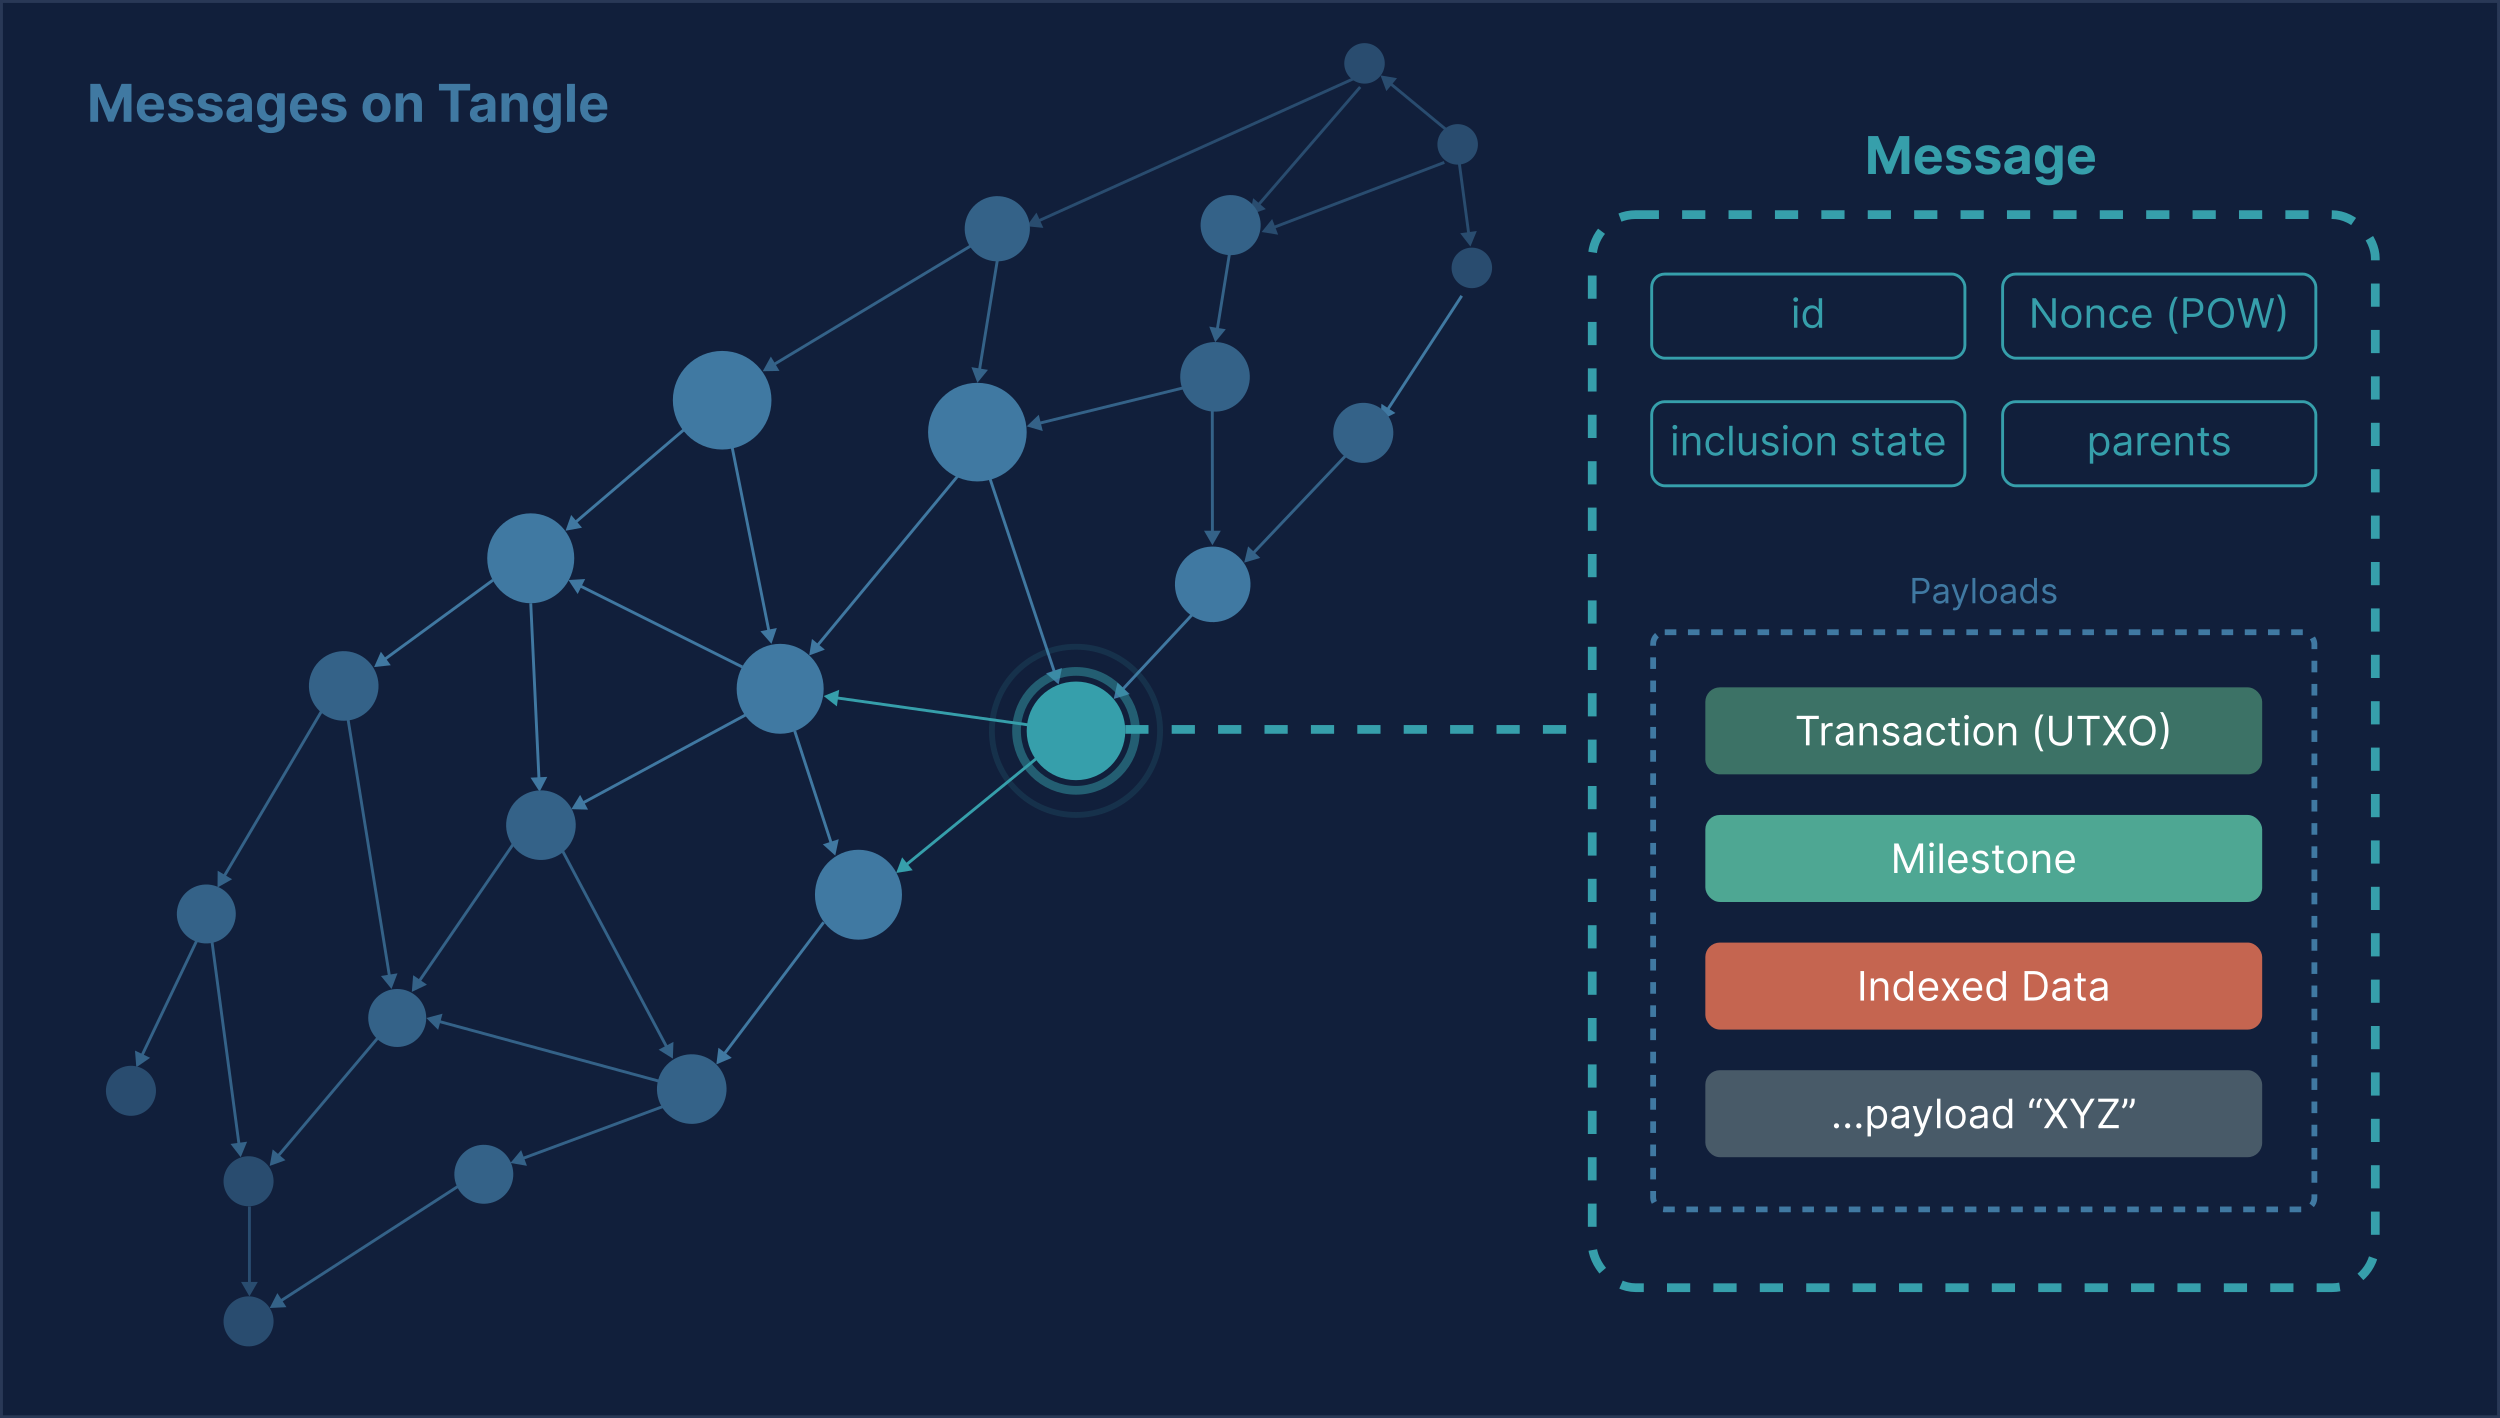 <svg width="862" height="489" viewBox="0 0 862 489" fill="none" xmlns="http://www.w3.org/2000/svg">
<rect x="0.5" y="0.5" width="861" height="488" fill="#111F3B" stroke="#293856"/>
<path d="M31.138 28.909V42H33.822V33.447H33.931L37.319 41.936H39.147L42.535 33.479H42.644V42H45.328V28.909H41.915L38.31 37.705H38.156L34.551 28.909H31.138ZM52.032 42.192C54.461 42.192 56.097 41.009 56.481 39.188L53.962 39.021C53.687 39.769 52.984 40.159 52.077 40.159C50.715 40.159 49.852 39.258 49.852 37.794V37.788H56.538V37.04C56.538 33.703 54.518 32.054 51.923 32.054C49.034 32.054 47.161 34.106 47.161 37.136C47.161 40.249 49.008 42.192 52.032 42.192ZM49.852 36.1C49.91 34.981 50.76 34.087 51.968 34.087C53.15 34.087 53.969 34.93 53.975 36.1H49.852ZM66.484 34.981C66.241 33.173 64.784 32.054 62.304 32.054C59.792 32.054 58.136 33.217 58.143 35.109C58.136 36.58 59.063 37.532 60.981 37.916L62.681 38.254C63.538 38.427 63.927 38.74 63.94 39.232C63.927 39.814 63.295 40.229 62.342 40.229C61.371 40.229 60.725 39.814 60.559 39.015L57.88 39.156C58.136 41.035 59.734 42.192 62.336 42.192C64.88 42.192 66.701 40.894 66.708 38.957C66.701 37.538 65.775 36.688 63.87 36.298L62.093 35.94C61.179 35.742 60.84 35.429 60.846 34.956C60.84 34.368 61.505 33.984 62.349 33.984C63.295 33.984 63.857 34.502 63.991 35.135L66.484 34.981ZM76.592 34.981C76.349 33.173 74.891 32.054 72.411 32.054C69.899 32.054 68.244 33.217 68.25 35.109C68.244 36.58 69.171 37.532 71.088 37.916L72.788 38.254C73.645 38.427 74.035 38.74 74.048 39.232C74.035 39.814 73.402 40.229 72.45 40.229C71.478 40.229 70.832 39.814 70.666 39.015L67.988 39.156C68.244 41.035 69.842 42.192 72.443 42.192C74.987 42.192 76.809 40.894 76.815 38.957C76.809 37.538 75.882 36.688 73.977 36.298L72.2 35.94C71.286 35.742 70.947 35.429 70.954 34.956C70.947 34.368 71.612 33.984 72.456 33.984C73.402 33.984 73.965 34.502 74.099 35.135L76.592 34.981ZM81.33 42.185C82.781 42.185 83.72 41.553 84.2 40.639H84.276V42H86.859V35.378C86.859 33.038 84.877 32.054 82.691 32.054C80.339 32.054 78.792 33.179 78.415 34.969L80.933 35.173C81.119 34.521 81.701 34.042 82.678 34.042C83.605 34.042 84.136 34.508 84.136 35.314V35.352C84.136 35.985 83.465 36.068 81.758 36.234C79.815 36.413 78.07 37.065 78.07 39.258C78.07 41.201 79.457 42.185 81.33 42.185ZM82.11 40.306C81.272 40.306 80.671 39.916 80.671 39.168C80.671 38.401 81.304 38.024 82.263 37.89C82.857 37.807 83.829 37.666 84.155 37.449V38.491C84.155 39.52 83.305 40.306 82.11 40.306ZM93.395 45.886C96.201 45.886 98.195 44.608 98.195 42.096V32.182H95.491V33.831H95.389C95.025 33.032 94.226 32.054 92.583 32.054C90.429 32.054 88.607 33.729 88.607 37.072C88.607 40.338 90.378 41.859 92.589 41.859C94.155 41.859 95.031 41.073 95.389 40.261H95.504V42.057C95.504 43.406 94.641 43.93 93.459 43.93C92.257 43.93 91.65 43.406 91.426 42.812L88.907 43.151C89.234 44.697 90.748 45.886 93.395 45.886ZM93.452 39.814C92.116 39.814 91.388 38.753 91.388 37.059C91.388 35.391 92.103 34.221 93.452 34.221C94.775 34.221 95.517 35.34 95.517 37.059C95.517 38.791 94.763 39.814 93.452 39.814ZM104.836 42.192C107.265 42.192 108.902 41.009 109.285 39.188L106.767 39.021C106.492 39.769 105.789 40.159 104.881 40.159C103.52 40.159 102.657 39.258 102.657 37.794V37.788H109.343V37.04C109.343 33.703 107.323 32.054 104.728 32.054C101.839 32.054 99.966 34.106 99.966 37.136C99.966 40.249 101.813 42.192 104.836 42.192ZM102.657 36.1C102.714 34.981 103.564 34.087 104.773 34.087C105.955 34.087 106.773 34.93 106.78 36.1H102.657ZM119.289 34.981C119.046 33.173 117.589 32.054 115.108 32.054C112.596 32.054 110.941 33.217 110.947 35.109C110.941 36.58 111.868 37.532 113.785 37.916L115.486 38.254C116.342 38.427 116.732 38.74 116.745 39.232C116.732 39.814 116.099 40.229 115.147 40.229C114.175 40.229 113.53 39.814 113.363 39.015L110.685 39.156C110.941 41.035 112.539 42.192 115.14 42.192C117.684 42.192 119.506 40.894 119.513 38.957C119.506 37.538 118.579 36.688 116.675 36.298L114.898 35.94C113.983 35.742 113.645 35.429 113.651 34.956C113.645 34.368 114.309 33.984 115.153 33.984C116.099 33.984 116.662 34.502 116.796 35.135L119.289 34.981ZM129.829 42.192C132.808 42.192 134.662 40.153 134.662 37.129C134.662 34.087 132.808 32.054 129.829 32.054C126.851 32.054 124.997 34.087 124.997 37.129C124.997 40.153 126.851 42.192 129.829 42.192ZM129.842 40.082C128.468 40.082 127.765 38.823 127.765 37.11C127.765 35.397 128.468 34.131 129.842 34.131C131.191 34.131 131.894 35.397 131.894 37.11C131.894 38.823 131.191 40.082 129.842 40.082ZM139.155 36.324C139.162 35.058 139.916 34.317 141.015 34.317C142.108 34.317 142.767 35.033 142.76 36.234V42H145.483V35.749C145.483 33.46 144.141 32.054 142.096 32.054C140.638 32.054 139.584 32.77 139.143 33.914H139.028V32.182H136.432V42H139.155V36.324ZM151.348 31.191H155.356V42H158.092V31.191H162.1V28.909H151.348V31.191ZM165.283 42.185C166.734 42.185 167.673 41.553 168.153 40.639H168.23V42H170.812V35.378C170.812 33.038 168.83 32.054 166.644 32.054C164.292 32.054 162.745 33.179 162.368 34.969L164.887 35.173C165.072 34.521 165.654 34.042 166.632 34.042C167.558 34.042 168.089 34.508 168.089 35.314V35.352C168.089 35.985 167.418 36.068 165.711 36.234C163.768 36.413 162.023 37.065 162.023 39.258C162.023 41.201 163.41 42.185 165.283 42.185ZM166.063 40.306C165.225 40.306 164.624 39.916 164.624 39.168C164.624 38.401 165.257 38.024 166.216 37.89C166.811 37.807 167.782 37.666 168.108 37.449V38.491C168.108 39.52 167.258 40.306 166.063 40.306ZM175.648 36.324C175.654 35.058 176.408 34.317 177.508 34.317C178.601 34.317 179.259 35.033 179.253 36.234V42H181.976V35.749C181.976 33.46 180.633 32.054 178.588 32.054C177.131 32.054 176.076 32.77 175.635 33.914H175.52V32.182H172.925V42H175.648V36.324ZM188.545 45.886C191.351 45.886 193.346 44.608 193.346 42.096V32.182H190.642V33.831H190.539C190.175 33.032 189.376 32.054 187.733 32.054C185.579 32.054 183.757 33.729 183.757 37.072C183.757 40.338 185.528 41.859 187.74 41.859C189.306 41.859 190.181 41.073 190.539 40.261H190.654V42.057C190.654 43.406 189.792 43.93 188.609 43.93C187.407 43.93 186.8 43.406 186.576 42.812L184.058 43.151C184.384 44.697 185.899 45.886 188.545 45.886ZM188.603 39.814C187.267 39.814 186.538 38.753 186.538 37.059C186.538 35.391 187.254 34.221 188.603 34.221C189.926 34.221 190.667 35.34 190.667 37.059C190.667 38.791 189.913 39.814 188.603 39.814ZM198.235 28.909H195.512V42H198.235V28.909ZM204.891 42.192C207.32 42.192 208.956 41.009 209.34 39.188L206.822 39.021C206.547 39.769 205.844 40.159 204.936 40.159C203.574 40.159 202.711 39.258 202.711 37.794V37.788H209.398V37.04C209.398 33.703 207.378 32.054 204.782 32.054C201.893 32.054 200.02 34.106 200.02 37.136C200.02 40.249 201.868 42.192 204.891 42.192ZM202.711 36.1C202.769 34.981 203.619 34.087 204.827 34.087C206.01 34.087 206.828 34.93 206.834 36.1H202.711Z" fill="#4079A2"/>
<g filter="url(#filter0_d_142:2)">
<path d="M354 74L359.745 74.574L357.37 69.312L354 74ZM466.794 22.544L357.896 71.693L358.307 72.605L467.206 23.456L466.794 22.544Z" fill="#294C6F"/>
</g>
<g filter="url(#filter1_d_142:2)">
<path d="M431 70L436.453 68.103L432.083 64.329L431 70ZM468.622 25.673L433.563 66.267L434.32 66.921L469.378 26.327L468.622 25.673Z" fill="#294C6F"/>
</g>
<g filter="url(#filter2_d_142:2)">
<path d="M435 76L440.7 76.918L438.645 71.522L435 76ZM497.822 51.533L439.027 73.931L439.383 74.865L498.178 52.467L497.822 51.533Z" fill="#294C6F"/>
</g>
<path d="M476 26L478.016 31.41L481.693 26.959L476 26ZM499.318 44.614L479.788 28.48L479.151 29.251L498.682 45.386L499.318 44.614Z" fill="#294C6F"/>
<path d="M507 85L509.201 79.662L503.478 80.425L507 85ZM502.504 55.066L505.91 80.606L506.901 80.473L503.496 54.934L502.504 55.066Z" fill="#294C6F"/>
<g filter="url(#filter3_d_142:2)">
<path d="M476 141L481.147 138.385L476.309 135.235L476 141ZM503.581 97.727L478.037 136.956L478.875 137.502L504.419 98.273L503.581 97.727Z" fill="#4079A2"/>
</g>
<path d="M419 118L422.646 113.523L416.946 112.604L419 118ZM423.506 86.92L419.223 113.478L420.21 113.637L424.494 87.08L423.506 86.92Z" fill="#346288"/>
<path d="M337 132L340.653 127.529L334.954 126.601L337 132ZM343.506 88.92L337.23 127.478L338.217 127.639L344.494 89.08L343.506 88.92Z" fill="#346288"/>
<path d="M263 128L268.772 127.891L265.792 122.947L263 128ZM335.742 83.572L266.596 125.249L267.112 126.105L336.258 84.428L335.742 83.572Z" fill="#346288"/>
<path d="M279 226L284.412 223.99L279.966 220.308L279 226ZM331.615 161.681L281.485 222.215L282.255 222.853L332.385 162.319L331.615 161.681Z" fill="#4078A1"/>
<path d="M195 183L200.677 181.949L196.929 177.558L195 183ZM235.675 147.62L198.098 179.698L198.747 180.459L236.325 148.38L235.675 147.62Z" fill="#4078A1"/>
<path d="M129 230L134.74 229.377L131.33 224.718L129 230ZM169.705 199.596L132.336 226.939L132.927 227.746L170.295 200.404L169.705 199.596Z" fill="#4078A1"/>
<path d="M75 306L80.027 303.161L75.055 300.227L75 306ZM110.569 244.746L76.856 301.87L77.718 302.379L111.431 245.254L110.569 244.746Z" fill="#346288"/>
<path d="M197 279L202.771 279.16L200.024 274.082L197 279ZM257.762 245.56L200.72 276.419L201.196 277.299L258.238 246.44L257.762 245.56Z" fill="#4078A1"/>
<path d="M429 194L434.536 192.36L430.347 188.386L429 194ZM465.637 154.656L431.734 190.391L432.46 191.08L466.363 155.344L465.637 154.656Z" fill="#346288"/>
<path d="M418.044 187.999L420.927 182.996L415.153 183.002L418.044 187.999ZM417.5 140L417.54 183.499L418.54 183.499L418.5 140L417.5 140Z" fill="#346288"/>
<path d="M354 147L359.544 148.611L358.167 143.004L354 147ZM410.881 132.514L358.251 145.441L358.489 146.412L411.119 133.486L410.881 132.514Z" fill="#346288"/>
<path d="M365 236L366.157 230.344L360.68 232.169L365 236ZM340.526 164.158L363.103 231.889L364.051 231.573L341.474 163.842L340.526 164.158Z" fill="#4078A1"/>
<path d="M384 241L389.52 239.308L385.294 235.373L384 241ZM410.634 211.659L386.7 237.366L387.432 238.047L411.366 212.341L410.634 211.659Z" fill="#4078A1"/>
<path d="M284 240L288.549 243.556L289.354 237.839L284 240ZM355.07 249.505L288.526 240.132L288.386 241.123L354.93 250.495L355.07 249.505Z" fill="#369FAB"/>
<path d="M309 301L314.699 300.074L311.048 295.602L309 301ZM357.684 260.613L312.17 297.767L312.802 298.542L358.316 261.387L357.684 260.613Z" fill="#369FAB"/>
<path d="M247 367L252.317 364.749L247.709 361.27L247 367ZM283.601 317.699L249.313 363.108L250.111 363.71L284.399 318.301L283.601 317.699Z" fill="#4078A1"/>
<path d="M147 351L151.069 355.096L152.582 349.525L147 351ZM228.131 372.517L151.474 351.697L151.212 352.662L227.869 373.483L228.131 372.517Z" fill="#346288"/>
<path d="M176 401L181.691 401.97L179.686 396.556L176 401ZM229.826 380.531L180.046 398.968L180.394 399.906L230.174 381.469L229.826 380.531Z" fill="#346288"/>
<path d="M142 342L147.209 339.511L142.449 336.244L142 342ZM176.588 290.717L144.134 338.007L144.959 338.573L177.412 291.283L176.588 290.717Z" fill="#346288"/>
<path d="M135 341L137.054 335.604L131.354 336.523L135 341ZM119.506 248.08L133.79 336.637L134.777 336.478L120.494 247.92L119.506 248.08Z" fill="#346288"/>
<path d="M93 402L98.431 400.042L94.02 396.317L93 402ZM130.618 356.677L95.521 398.239L96.285 398.884L131.382 357.323L130.618 356.677Z" fill="#346288"/>
<path d="M47 368L51.759 364.731L46.548 362.244L47 368ZM67.549 323.785L48.487 363.723L49.389 364.154L68.451 324.215L67.549 323.785Z" fill="#346288"/>
<path d="M83 399L85.201 393.662L79.478 394.425L83 399ZM72.504 324.066L81.91 394.606L82.901 394.473L73.496 323.934L72.504 324.066Z" fill="#346288"/>
<path d="M93 451L98.766 450.711L95.633 445.862L93 451ZM157.729 408.58L96.508 448.138L97.051 448.978L158.271 409.42L157.729 408.58Z" fill="#346288"/>
<path d="M86 447L88.887 442H83.113L86 447ZM85.5 416V442.5H86.5V416H85.5Z" fill="#294C6F"/>
<path d="M196 200L199.181 204.818L201.763 199.654L196 200ZM256.224 229.553L200.249 201.565L199.801 202.46L255.776 230.447L256.224 229.553Z" fill="#4078A1"/>
<path d="M288 295L289.197 289.352L283.707 291.139L288 295ZM273.525 252.155L286.131 290.876L287.082 290.566L274.475 251.845L273.525 252.155Z" fill="#4078A1"/>
<path d="M266 222L267.85 216.531L262.189 217.663L266 222ZM251.51 152.098L264.627 217.685L265.608 217.489L252.49 151.902L251.51 152.098Z" fill="#4078A1"/>
<path d="M186.047 272.998L188.696 267.868L182.929 268.138L186.047 272.998ZM182.501 208.023L185.337 268.526L186.336 268.479L183.499 207.977L182.501 208.023Z" fill="#4078A1"/>
<path d="M232 365L232.205 359.23L227.105 361.938L232 365ZM193.058 292.734L229.448 361.26L230.331 360.791L193.942 292.265L193.058 292.734Z" fill="#346288"/>
<circle cx="71.138" cy="315.138" r="10.161" transform="rotate(21.105 71.138 315.138)" fill="#346288"/>
<circle cx="470.064" cy="149.256" r="10.357" transform="rotate(-131.409 470.064 149.256)" fill="#346288"/>
<circle cx="45.155" cy="376.112" r="8.627" transform="rotate(21.105 45.155 376.112)" fill="#294C6F"/>
<circle cx="507.491" cy="92.374" r="6.982" transform="rotate(-131.409 507.491 92.374)" fill="#294C6F"/>
<circle cx="118.516" cy="236.516" r="12" transform="rotate(21.105 118.516 236.516)" fill="#346288"/>
<circle cx="418.147" cy="201.487" r="13.027" transform="rotate(-131.409 418.147 201.487)" fill="#4079A2"/>
<circle cx="136.964" cy="351" r="10" fill="#346288"/>
<circle cx="424.319" cy="77.618" r="10.357" transform="rotate(-131.409 424.319 77.618)" fill="#346288"/>
<circle cx="85.704" cy="407.293" r="8.627" transform="rotate(21.105 85.704 407.293)" fill="#294C6F"/>
<circle cx="502.604" cy="49.783" r="6.982" transform="rotate(-131.409 502.604 49.783)" fill="#294C6F"/>
<circle cx="186.516" cy="284.516" r="12" transform="rotate(21.105 186.516 284.516)" fill="#346288"/>
<circle cx="418.937" cy="129.937" r="12" transform="rotate(-131.409 418.937 129.937)" fill="#346288"/>
<circle cx="238.516" cy="375.516" r="12" transform="rotate(21.105 238.516 375.516)" fill="#346288"/>
<circle cx="343.87" cy="78.87" r="11.244" transform="rotate(-131.409 343.87 78.87)" fill="#346288"/>
<ellipse cx="296" cy="308.5" rx="15" ry="15.5" fill="#4079A2"/>
<ellipse cx="269" cy="237.5" rx="15" ry="15.5" fill="#4079A2"/>
<ellipse cx="183" cy="192.5" rx="15" ry="15.5" fill="#4079A2"/>
<circle cx="249" cy="138" r="17" fill="#4079A2"/>
<circle cx="337" cy="149" r="17" fill="#4079A2"/>
<circle cx="371" cy="252" r="17" fill="#369FAB"/>
<circle cx="371" cy="252" r="20.5" stroke="#369FAB" stroke-opacity="0.5" stroke-width="3"/>
<circle cx="371" cy="252" r="29" stroke="#369FAB" stroke-opacity="0.15" stroke-width="2"/>
<circle cx="166.821" cy="404.894" r="10.161" transform="rotate(21.105 166.821 404.894)" fill="#346288"/>
<circle cx="85.704" cy="455.607" r="8.627" transform="rotate(21.105 85.704 455.607)" fill="#294C6F"/>
<circle cx="470.486" cy="21.855" r="6.982" transform="rotate(-131.409 470.486 21.855)" fill="#294C6F"/>
<rect x="549" y="74" width="270" height="370" rx="15" stroke="#369FAB" stroke-width="3" stroke-dasharray="8 8"/>
<line x1="388" y1="251.5" x2="543" y2="251.5" stroke="#369FAB" stroke-width="3" stroke-dasharray="8 8"/>
<path d="M644.138 46.909V60H646.822V51.447H646.931L650.319 59.936H652.147L655.535 51.479H655.643V60H658.328V46.909H654.915L651.31 55.705H651.156L647.551 46.909H644.138ZM665.032 60.192C667.461 60.192 669.097 59.009 669.481 57.188L666.962 57.021C666.687 57.769 665.984 58.159 665.077 58.159C663.715 58.159 662.852 57.258 662.852 55.794V55.788H669.538V55.04C669.538 51.703 667.518 50.054 664.923 50.054C662.034 50.054 660.161 52.106 660.161 55.136C660.161 58.249 662.008 60.192 665.032 60.192ZM662.852 54.1C662.91 52.981 663.76 52.087 664.968 52.087C666.15 52.087 666.969 52.93 666.975 54.1H662.852ZM679.484 52.981C679.241 51.173 677.784 50.054 675.304 50.054C672.792 50.054 671.136 51.217 671.143 53.109C671.136 54.58 672.063 55.532 673.981 55.916L675.681 56.254C676.537 56.427 676.927 56.74 676.94 57.232C676.927 57.814 676.295 58.229 675.342 58.229C674.371 58.229 673.725 57.814 673.559 57.015L670.881 57.156C671.136 59.035 672.734 60.192 675.336 60.192C677.88 60.192 679.702 58.894 679.708 56.957C679.702 55.538 678.775 54.688 676.87 54.298L675.093 53.94C674.179 53.742 673.84 53.429 673.846 52.956C673.84 52.368 674.505 51.984 675.349 51.984C676.295 51.984 676.857 52.502 676.991 53.135L679.484 52.981ZM689.592 52.981C689.349 51.173 687.891 50.054 685.411 50.054C682.899 50.054 681.244 51.217 681.25 53.109C681.244 54.58 682.17 55.532 684.088 55.916L685.788 56.254C686.645 56.427 687.035 56.74 687.048 57.232C687.035 57.814 686.402 58.229 685.45 58.229C684.478 58.229 683.832 57.814 683.666 57.015L680.988 57.156C681.244 59.035 682.842 60.192 685.443 60.192C687.987 60.192 689.809 58.894 689.815 56.957C689.809 55.538 688.882 54.688 686.977 54.298L685.2 53.94C684.286 53.742 683.947 53.429 683.954 52.956C683.947 52.368 684.612 51.984 685.456 51.984C686.402 51.984 686.964 52.502 687.099 53.135L689.592 52.981ZM694.33 60.185C695.781 60.185 696.72 59.553 697.2 58.639H697.276V60H699.859V53.378C699.859 51.038 697.877 50.054 695.691 50.054C693.339 50.054 691.792 51.179 691.415 52.969L693.933 53.173C694.119 52.521 694.7 52.042 695.678 52.042C696.605 52.042 697.136 52.508 697.136 53.314V53.352C697.136 53.985 696.465 54.068 694.758 54.234C692.815 54.413 691.07 55.065 691.07 57.258C691.07 59.201 692.457 60.185 694.33 60.185ZM695.11 58.306C694.272 58.306 693.671 57.916 693.671 57.168C693.671 56.401 694.304 56.024 695.263 55.89C695.857 55.807 696.829 55.666 697.155 55.449V56.491C697.155 57.52 696.305 58.306 695.11 58.306ZM706.395 63.886C709.201 63.886 711.195 62.608 711.195 60.096V50.182H708.491V51.831H708.389C708.025 51.032 707.226 50.054 705.583 50.054C703.429 50.054 701.607 51.729 701.607 55.072C701.607 58.338 703.378 59.859 705.589 59.859C707.155 59.859 708.031 59.073 708.389 58.261H708.504V60.057C708.504 61.406 707.641 61.93 706.459 61.93C705.257 61.93 704.65 61.406 704.426 60.812L701.907 61.151C702.233 62.697 703.748 63.886 706.395 63.886ZM706.452 57.814C705.116 57.814 704.388 56.753 704.388 55.059C704.388 53.391 705.104 52.221 706.452 52.221C707.775 52.221 708.517 53.34 708.517 55.059C708.517 56.791 707.763 57.814 706.452 57.814ZM717.836 60.192C720.265 60.192 721.902 59.009 722.285 57.188L719.767 57.021C719.492 57.769 718.789 58.159 717.881 58.159C716.52 58.159 715.657 57.258 715.657 55.794V55.788H722.343V55.04C722.343 51.703 720.323 50.054 717.728 50.054C714.839 50.054 712.966 52.106 712.966 55.136C712.966 58.249 714.813 60.192 717.836 60.192ZM715.657 54.1C715.714 52.981 716.564 52.087 717.773 52.087C718.955 52.087 719.773 52.93 719.78 54.1H715.657Z" fill="#369FAB"/>
<rect x="569.5" y="94.5" width="108" height="29" rx="4.5" stroke="#369FAB"/>
<rect x="569.5" y="138.5" width="108" height="29" rx="4.5" stroke="#369FAB"/>
<rect x="690.5" y="94.5" width="108" height="29" rx="4.5" stroke="#369FAB"/>
<rect x="690.5" y="138.5" width="108" height="29" rx="4.5" stroke="#369FAB"/>
<path d="M618.565 113H619.738V105.364H618.565V113ZM619.162 104.091C619.619 104.091 619.997 103.733 619.997 103.295C619.997 102.858 619.619 102.5 619.162 102.5C618.704 102.5 618.326 102.858 618.326 103.295C618.326 103.733 618.704 104.091 619.162 104.091ZM624.771 113.159C626.242 113.159 626.74 112.244 626.998 111.827H627.137V113H628.271V102.818H627.098V106.577H626.998C626.74 106.179 626.282 105.264 624.791 105.264C622.862 105.264 621.529 106.795 621.529 109.202C621.529 111.628 622.862 113.159 624.771 113.159ZM624.93 112.105C623.458 112.105 622.703 110.812 622.703 109.182C622.703 107.571 623.438 106.318 624.93 106.318C626.362 106.318 627.117 107.472 627.117 109.182C627.117 110.912 626.342 112.105 624.93 112.105Z" fill="#369FAB"/>
<path d="M708.82 102.818H707.606V110.832H707.507L701.939 102.818H700.746V113H701.979V105.006H702.078L707.626 113H708.82V102.818ZM714.23 113.159C716.298 113.159 717.69 111.588 717.69 109.222C717.69 106.835 716.298 105.264 714.23 105.264C712.162 105.264 710.77 106.835 710.77 109.222C710.77 111.588 712.162 113.159 714.23 113.159ZM714.23 112.105C712.659 112.105 711.943 110.753 711.943 109.222C711.943 107.69 712.659 106.318 714.23 106.318C715.801 106.318 716.517 107.69 716.517 109.222C716.517 110.753 715.801 112.105 714.23 112.105ZM720.654 108.406C720.654 107.074 721.48 106.318 722.603 106.318C723.692 106.318 724.353 107.029 724.353 108.227V113H725.527V108.148C725.527 106.199 724.487 105.264 722.941 105.264C721.788 105.264 721.072 105.781 720.714 106.557H720.615V105.364H719.481V113H720.654V108.406ZM730.773 113.159C732.463 113.159 733.577 112.125 733.776 110.773H732.602C732.384 111.608 731.688 112.105 730.773 112.105C729.381 112.105 728.486 110.952 728.486 109.182C728.486 107.452 729.401 106.318 730.773 106.318C731.807 106.318 732.423 106.955 732.602 107.651H733.776C733.577 106.219 732.364 105.264 730.753 105.264C728.685 105.264 727.313 106.895 727.313 109.222C727.313 111.509 728.625 113.159 730.773 113.159ZM738.693 113.159C740.244 113.159 741.377 112.384 741.735 111.23L740.602 110.912C740.303 111.707 739.612 112.105 738.693 112.105C737.315 112.105 736.366 111.215 736.311 109.58H741.854V109.082C741.854 106.239 740.164 105.264 738.573 105.264C736.505 105.264 735.133 106.895 735.133 109.241C735.133 111.588 736.485 113.159 738.693 113.159ZM736.311 108.565C736.391 107.377 737.231 106.318 738.573 106.318C739.846 106.318 740.661 107.273 740.661 108.565H736.311ZM747.994 108.705C747.994 111.21 748.671 113.298 749.884 115.068H750.918C749.963 113.756 749.207 111.071 749.207 108.705C749.207 106.338 749.963 103.653 750.918 102.341H749.884C748.671 104.111 747.994 106.199 747.994 108.705ZM752.808 113H754.041V109.281H756.268C758.64 109.281 759.709 107.839 759.709 106.04C759.709 104.24 758.64 102.818 756.248 102.818H752.808V113ZM754.041 108.188V103.912H756.209C757.864 103.912 758.496 104.817 758.496 106.04C758.496 107.263 757.864 108.188 756.229 108.188H754.041ZM770.286 107.909C770.286 104.688 768.397 102.679 765.791 102.679C763.186 102.679 761.297 104.688 761.297 107.909C761.297 111.131 763.186 113.139 765.791 113.139C768.397 113.139 770.286 111.131 770.286 107.909ZM769.093 107.909C769.093 110.554 767.641 111.986 765.791 111.986C763.942 111.986 762.49 110.554 762.49 107.909C762.49 105.264 763.942 103.832 765.791 103.832C767.641 103.832 769.093 105.264 769.093 107.909ZM774.208 113H775.481L777.728 104.886H777.808L780.055 113H781.328L784.112 102.818H782.859L780.731 111.111H780.632L778.464 102.818H777.072L774.904 111.111H774.805L772.677 102.818H771.424L774.208 113ZM787.995 107.909C787.995 105.403 787.318 103.315 786.105 101.545H785.071C786.026 102.858 786.782 105.543 786.782 107.909C786.782 110.276 786.026 112.96 785.071 114.273H786.105C787.318 112.503 787.995 110.415 787.995 107.909Z" fill="#369FAB"/>
<path d="M720.575 159.864H721.748V155.827H721.848C722.106 156.244 722.603 157.159 724.075 157.159C725.984 157.159 727.316 155.628 727.316 153.202C727.316 150.795 725.984 149.264 724.055 149.264C722.563 149.264 722.106 150.179 721.848 150.577H721.708V149.364H720.575V159.864ZM721.728 153.182C721.728 151.472 722.484 150.318 723.916 150.318C725.407 150.318 726.143 151.571 726.143 153.182C726.143 154.812 725.387 156.105 723.916 156.105C722.504 156.105 721.728 154.912 721.728 153.182ZM731.353 157.179C732.686 157.179 733.382 156.463 733.62 155.966H733.68V157H734.853V151.969C734.853 149.543 733.004 149.264 732.029 149.264C730.876 149.264 729.563 149.662 728.967 151.054L730.081 151.452C730.339 150.895 730.951 150.298 732.069 150.298C733.148 150.298 733.68 150.87 733.68 151.849V151.889C733.68 152.456 733.103 152.406 731.711 152.585C730.294 152.769 728.748 153.082 728.748 154.832C728.748 156.324 729.902 157.179 731.353 157.179ZM731.532 156.125C730.598 156.125 729.921 155.707 729.921 154.892C729.921 153.997 730.737 153.719 731.652 153.599C732.149 153.54 733.481 153.401 733.68 153.162V154.236C733.68 155.19 732.924 156.125 731.532 156.125ZM736.995 157H738.168V152.168C738.168 151.134 738.983 150.378 740.097 150.378C740.41 150.378 740.733 150.438 740.813 150.457V149.264C740.679 149.254 740.37 149.244 740.196 149.244C739.282 149.244 738.486 149.761 738.208 150.517H738.128V149.364H736.995V157ZM745.173 157.159C746.724 157.159 747.858 156.384 748.216 155.23L747.082 154.912C746.784 155.707 746.093 156.105 745.173 156.105C743.796 156.105 742.846 155.215 742.792 153.58H748.335V153.082C748.335 150.239 746.645 149.264 745.054 149.264C742.986 149.264 741.613 150.895 741.613 153.241C741.613 155.588 742.966 157.159 745.173 157.159ZM742.792 152.565C742.871 151.377 743.711 150.318 745.054 150.318C746.326 150.318 747.142 151.273 747.142 152.565H742.792ZM751.293 152.406C751.293 151.074 752.118 150.318 753.242 150.318C754.331 150.318 754.992 151.029 754.992 152.227V157H756.165V152.148C756.165 150.199 755.126 149.264 753.58 149.264C752.427 149.264 751.711 149.781 751.353 150.557H751.253V149.364H750.12V157H751.293V152.406ZM761.63 149.364H760V147.534H758.826V149.364H757.673V150.358H758.826V155.131C758.826 156.463 759.9 157.099 760.894 157.099C761.332 157.099 761.61 157.02 761.769 156.96L761.531 155.906C761.431 155.926 761.272 155.966 761.014 155.966C760.497 155.966 760 155.807 760 154.812V150.358H761.63V149.364ZM768.668 151.074C768.3 149.99 767.474 149.264 765.963 149.264C764.352 149.264 763.159 150.179 763.159 151.472C763.159 152.526 763.785 153.232 765.187 153.56L766.46 153.858C767.231 154.037 767.594 154.405 767.594 154.932C767.594 155.588 766.898 156.125 765.804 156.125C764.844 156.125 764.243 155.712 764.034 154.892L762.92 155.17C763.194 156.468 764.263 157.159 765.824 157.159C767.599 157.159 768.807 156.19 768.807 154.872C768.807 153.808 768.141 153.137 766.778 152.804L765.645 152.526C764.74 152.302 764.332 151.999 764.332 151.412C764.332 150.756 765.028 150.278 765.963 150.278C766.987 150.278 767.41 150.845 767.614 151.372L768.668 151.074Z" fill="#369FAB"/>
<path d="M576.9 157H578.073V149.364H576.9V157ZM577.497 148.091C577.954 148.091 578.332 147.733 578.332 147.295C578.332 146.858 577.954 146.5 577.497 146.5C577.039 146.5 576.661 146.858 576.661 147.295C576.661 147.733 577.039 148.091 577.497 148.091ZM581.396 152.406C581.396 151.074 582.221 150.318 583.344 150.318C584.433 150.318 585.094 151.029 585.094 152.227V157H586.268V152.148C586.268 150.199 585.229 149.264 583.683 149.264C582.529 149.264 581.813 149.781 581.455 150.557H581.356V149.364H580.222V157H581.396V152.406ZM591.514 157.159C593.204 157.159 594.318 156.125 594.517 154.773H593.344C593.125 155.608 592.429 156.105 591.514 156.105C590.122 156.105 589.227 154.952 589.227 153.182C589.227 151.452 590.142 150.318 591.514 150.318C592.548 150.318 593.165 150.955 593.344 151.651H594.517C594.318 150.219 593.105 149.264 591.494 149.264C589.426 149.264 588.054 150.895 588.054 153.222C588.054 155.509 589.366 157.159 591.514 157.159ZM597.405 146.818H596.232V157H597.405V146.818ZM604.367 153.878C604.367 155.31 603.273 155.966 602.398 155.966C601.424 155.966 600.728 155.25 600.728 154.136V149.364H599.554V154.216C599.554 156.165 600.588 157.099 602.02 157.099C603.174 157.099 603.929 156.483 604.287 155.707H604.367V157H605.54V149.364H604.367V153.878ZM613.098 151.074C612.73 149.99 611.905 149.264 610.394 149.264C608.783 149.264 607.59 150.179 607.59 151.472C607.59 152.526 608.216 153.232 609.618 153.56L610.891 153.858C611.661 154.037 612.024 154.405 612.024 154.932C612.024 155.588 611.328 156.125 610.235 156.125C609.275 156.125 608.673 155.712 608.465 154.892L607.351 155.17C607.624 156.468 608.693 157.159 610.254 157.159C612.029 157.159 613.237 156.19 613.237 154.872C613.237 153.808 612.571 153.137 611.209 152.804L610.075 152.526C609.171 152.302 608.763 151.999 608.763 151.412C608.763 150.756 609.459 150.278 610.394 150.278C611.418 150.278 611.84 150.845 612.044 151.372L613.098 151.074ZM615.004 157H616.177V149.364H615.004V157ZM615.6 148.091C616.058 148.091 616.435 147.733 616.435 147.295C616.435 146.858 616.058 146.5 615.6 146.5C615.143 146.5 614.765 146.858 614.765 147.295C614.765 147.733 615.143 148.091 615.6 148.091ZM621.428 157.159C623.496 157.159 624.888 155.588 624.888 153.222C624.888 150.835 623.496 149.264 621.428 149.264C619.36 149.264 617.968 150.835 617.968 153.222C617.968 155.588 619.36 157.159 621.428 157.159ZM621.428 156.105C619.857 156.105 619.141 154.753 619.141 153.222C619.141 151.69 619.857 150.318 621.428 150.318C622.999 150.318 623.715 151.69 623.715 153.222C623.715 154.753 622.999 156.105 621.428 156.105ZM627.853 152.406C627.853 151.074 628.678 150.318 629.801 150.318C630.89 150.318 631.551 151.029 631.551 152.227V157H632.725V152.148C632.725 150.199 631.686 149.264 630.14 149.264C628.986 149.264 628.27 149.781 627.912 150.557H627.813V149.364H626.679V157H627.853V152.406ZM644.215 151.074C643.847 149.99 643.022 149.264 641.511 149.264C639.9 149.264 638.707 150.179 638.707 151.472C638.707 152.526 639.333 153.232 640.735 153.56L642.008 153.858C642.779 154.037 643.142 154.405 643.142 154.932C643.142 155.588 642.445 156.125 641.352 156.125C640.392 156.125 639.791 155.712 639.582 154.892L638.468 155.17C638.742 156.468 639.811 157.159 641.372 157.159C643.146 157.159 644.355 156.19 644.355 154.872C644.355 153.808 643.688 153.137 642.326 152.804L641.193 152.526C640.288 152.302 639.88 151.999 639.88 151.412C639.88 150.756 640.576 150.278 641.511 150.278C642.535 150.278 642.958 150.845 643.161 151.372L644.215 151.074ZM649.442 149.364H647.811V147.534H646.638V149.364H645.484V150.358H646.638V155.131C646.638 156.463 647.712 157.099 648.706 157.099C649.143 157.099 649.422 157.02 649.581 156.96L649.342 155.906C649.243 155.926 649.084 155.966 648.825 155.966C648.308 155.966 647.811 155.807 647.811 154.812V150.358H649.442V149.364ZM653.454 157.179C654.786 157.179 655.482 156.463 655.721 155.966H655.781V157H656.954V151.969C656.954 149.543 655.104 149.264 654.13 149.264C652.977 149.264 651.664 149.662 651.067 151.054L652.181 151.452C652.44 150.895 653.051 150.298 654.17 150.298C655.249 150.298 655.781 150.87 655.781 151.849V151.889C655.781 152.456 655.204 152.406 653.812 152.585C652.395 152.769 650.849 153.082 650.849 154.832C650.849 156.324 652.002 157.179 653.454 157.179ZM653.633 156.125C652.698 156.125 652.022 155.707 652.022 154.892C652.022 153.997 652.837 153.719 653.752 153.599C654.249 153.54 655.582 153.401 655.781 153.162V154.236C655.781 155.19 655.025 156.125 653.633 156.125ZM662.416 149.364H660.786V147.534H659.612V149.364H658.459V150.358H659.612V155.131C659.612 156.463 660.686 157.099 661.681 157.099C662.118 157.099 662.396 157.02 662.556 156.96L662.317 155.906C662.218 155.926 662.058 155.966 661.8 155.966C661.283 155.966 660.786 155.807 660.786 154.812V150.358H662.416V149.364ZM667.301 157.159C668.852 157.159 669.986 156.384 670.344 155.23L669.21 154.912C668.912 155.707 668.221 156.105 667.301 156.105C665.924 156.105 664.974 155.215 664.92 153.58H670.463V153.082C670.463 150.239 668.773 149.264 667.182 149.264C665.113 149.264 663.741 150.895 663.741 153.241C663.741 155.588 665.094 157.159 667.301 157.159ZM664.92 152.565C664.999 151.377 665.839 150.318 667.182 150.318C668.454 150.318 669.27 151.273 669.27 152.565H664.92Z" fill="#369FAB"/>
<rect x="570" y="218" width="228" height="199" rx="4" stroke="#4079A2" stroke-width="2" stroke-dasharray="4 4"/>
<path d="M659.393 208H660.45V204.812H662.359C664.391 204.812 665.308 203.577 665.308 202.034C665.308 200.491 664.391 199.273 662.342 199.273H659.393V208ZM660.45 203.875V200.21H662.308C663.727 200.21 664.268 200.986 664.268 202.034C664.268 203.082 663.727 203.875 662.325 203.875H660.45ZM668.8 208.153C669.942 208.153 670.538 207.54 670.743 207.114H670.794V208H671.8V203.688C671.8 201.608 670.214 201.369 669.379 201.369C668.391 201.369 667.266 201.71 666.754 202.903L667.709 203.244C667.93 202.767 668.455 202.256 669.413 202.256C670.338 202.256 670.794 202.746 670.794 203.585V203.619C670.794 204.105 670.3 204.062 669.107 204.216C667.892 204.374 666.567 204.642 666.567 206.142C666.567 207.42 667.555 208.153 668.8 208.153ZM668.953 207.25C668.152 207.25 667.572 206.892 667.572 206.193C667.572 205.426 668.271 205.188 669.055 205.085C669.482 205.034 670.624 204.915 670.794 204.71V205.631C670.794 206.449 670.146 207.25 668.953 207.25ZM674.049 210.455C674.956 210.455 675.596 209.973 675.975 208.955L678.762 201.472L677.662 201.455L675.855 206.67H675.787L673.98 201.455H672.89L675.31 208.034L675.123 208.545C674.756 209.543 674.304 209.636 673.571 209.449L673.316 210.335C673.418 210.386 673.708 210.455 674.049 210.455ZM681.098 199.273H680.092V208H681.098V199.273ZM685.599 208.136C687.372 208.136 688.565 206.79 688.565 204.761C688.565 202.716 687.372 201.369 685.599 201.369C683.826 201.369 682.633 202.716 682.633 204.761C682.633 206.79 683.826 208.136 685.599 208.136ZM685.599 207.233C684.252 207.233 683.639 206.074 683.639 204.761C683.639 203.449 684.252 202.273 685.599 202.273C686.946 202.273 687.559 203.449 687.559 204.761C687.559 206.074 686.946 207.233 685.599 207.233ZM692.026 208.153C693.168 208.153 693.765 207.54 693.969 207.114H694.021V208H695.026V203.688C695.026 201.608 693.441 201.369 692.606 201.369C691.617 201.369 690.492 201.71 689.981 202.903L690.935 203.244C691.157 202.767 691.681 202.256 692.64 202.256C693.565 202.256 694.021 202.746 694.021 203.585V203.619C694.021 204.105 693.526 204.062 692.333 204.216C691.119 204.374 689.793 204.642 689.793 206.142C689.793 207.42 690.782 208.153 692.026 208.153ZM692.18 207.25C691.379 207.25 690.799 206.892 690.799 206.193C690.799 205.426 691.498 205.188 692.282 205.085C692.708 205.034 693.85 204.915 694.021 204.71V205.631C694.021 206.449 693.373 207.25 692.18 207.25ZM699.333 208.136C700.595 208.136 701.021 207.352 701.243 206.994H701.362V208H702.333V199.273H701.328V202.494H701.243C701.021 202.153 700.629 201.369 699.35 201.369C697.697 201.369 696.555 202.682 696.555 204.744C696.555 206.824 697.697 208.136 699.333 208.136ZM699.47 207.233C698.208 207.233 697.561 206.125 697.561 204.727C697.561 203.347 698.191 202.273 699.47 202.273C700.697 202.273 701.345 203.261 701.345 204.727C701.345 206.21 700.68 207.233 699.47 207.233ZM708.951 202.92C708.636 201.991 707.929 201.369 706.633 201.369C705.252 201.369 704.23 202.153 704.23 203.261C704.23 204.165 704.767 204.77 705.968 205.051L707.059 205.307C707.72 205.46 708.031 205.776 708.031 206.227C708.031 206.79 707.434 207.25 706.497 207.25C705.674 207.25 705.159 206.896 704.98 206.193L704.025 206.432C704.26 207.544 705.176 208.136 706.514 208.136C708.035 208.136 709.071 207.305 709.071 206.176C709.071 205.264 708.5 204.689 707.332 204.403L706.36 204.165C705.585 203.973 705.235 203.713 705.235 203.21C705.235 202.648 705.832 202.239 706.633 202.239C707.511 202.239 707.873 202.724 708.048 203.176L708.951 202.92Z" fill="#4079A2"/>
<rect x="588" y="237" width="192" height="30" rx="5" fill="#3C7266"/>
<rect x="588" y="281" width="192" height="30" rx="5" fill="#4EA793"/>
<rect x="588" y="325" width="192" height="30" rx="5" fill="#C56550"/>
<rect x="588" y="369" width="192" height="30" rx="5" fill="#485A68"/>
<path d="M619.489 247.912H622.69V257H623.923V247.912H627.125V246.818H619.489V247.912ZM628.076 257H629.249V252.168C629.249 251.134 630.064 250.378 631.178 250.378C631.491 250.378 631.814 250.438 631.894 250.457V249.264C631.76 249.254 631.452 249.244 631.278 249.244C630.363 249.244 629.567 249.761 629.289 250.517H629.209V249.364H628.076V257ZM635.532 257.179C636.864 257.179 637.56 256.463 637.799 255.966H637.859V257H639.032V251.969C639.032 249.543 637.183 249.264 636.208 249.264C635.055 249.264 633.742 249.662 633.146 251.054L634.259 251.452C634.518 250.895 635.129 250.298 636.248 250.298C637.327 250.298 637.859 250.87 637.859 251.849V251.889C637.859 252.456 637.282 252.406 635.89 252.585C634.473 252.769 632.927 253.082 632.927 254.832C632.927 256.324 634.08 257.179 635.532 257.179ZM635.711 256.125C634.776 256.125 634.1 255.707 634.1 254.892C634.1 253.997 634.915 253.719 635.83 253.599C636.327 253.54 637.66 253.401 637.859 253.162V254.236C637.859 255.19 637.103 256.125 635.711 256.125ZM642.347 252.406C642.347 251.074 643.172 250.318 644.296 250.318C645.384 250.318 646.046 251.029 646.046 252.227V257H647.219V252.148C647.219 250.199 646.18 249.264 644.634 249.264C643.48 249.264 642.764 249.781 642.406 250.557H642.307V249.364H641.173V257H642.347V252.406ZM654.772 251.074C654.404 249.99 653.579 249.264 652.067 249.264C650.457 249.264 649.263 250.179 649.263 251.472C649.263 252.526 649.89 253.232 651.292 253.56L652.565 253.858C653.335 254.037 653.698 254.405 653.698 254.932C653.698 255.588 653.002 256.125 651.908 256.125C650.949 256.125 650.347 255.712 650.138 254.892L649.025 255.17C649.298 256.468 650.367 257.159 651.928 257.159C653.703 257.159 654.911 256.19 654.911 254.872C654.911 253.808 654.245 253.137 652.883 252.804L651.749 252.526C650.844 252.302 650.437 251.999 650.437 251.412C650.437 250.756 651.133 250.278 652.067 250.278C653.092 250.278 653.514 250.845 653.718 251.372L654.772 251.074ZM658.925 257.179C660.257 257.179 660.953 256.463 661.192 255.966H661.251V257H662.425V251.969C662.425 249.543 660.575 249.264 659.601 249.264C658.447 249.264 657.135 249.662 656.538 251.054L657.652 251.452C657.91 250.895 658.522 250.298 659.64 250.298C660.719 250.298 661.251 250.87 661.251 251.849V251.889C661.251 252.456 660.675 252.406 659.282 252.585C657.866 252.769 656.319 253.082 656.319 254.832C656.319 256.324 657.473 257.179 658.925 257.179ZM659.104 256.125C658.169 256.125 657.493 255.707 657.493 254.892C657.493 253.997 658.308 253.719 659.223 253.599C659.72 253.54 661.052 253.401 661.251 253.162V254.236C661.251 255.19 660.496 256.125 659.104 256.125ZM667.668 257.159C669.359 257.159 670.472 256.125 670.671 254.773H669.498C669.279 255.608 668.583 256.105 667.668 256.105C666.276 256.105 665.381 254.952 665.381 253.182C665.381 251.452 666.296 250.318 667.668 250.318C668.702 250.318 669.319 250.955 669.498 251.651H670.671C670.472 250.219 669.259 249.264 667.648 249.264C665.58 249.264 664.208 250.895 664.208 253.222C664.208 255.509 665.521 257.159 667.668 257.159ZM675.707 249.364H674.077V247.534H672.903V249.364H671.75V250.358H672.903V255.131C672.903 256.463 673.977 257.099 674.972 257.099C675.409 257.099 675.688 257.02 675.847 256.96L675.608 255.906C675.509 255.926 675.349 255.966 675.091 255.966C674.574 255.966 674.077 255.807 674.077 254.812V250.358H675.707V249.364ZM677.472 257H678.646V249.364H677.472V257ZM678.069 248.091C678.526 248.091 678.904 247.733 678.904 247.295C678.904 246.858 678.526 246.5 678.069 246.5C677.612 246.5 677.234 246.858 677.234 247.295C677.234 247.733 677.612 248.091 678.069 248.091ZM683.897 257.159C685.965 257.159 687.357 255.588 687.357 253.222C687.357 250.835 685.965 249.264 683.897 249.264C681.829 249.264 680.437 250.835 680.437 253.222C680.437 255.588 681.829 257.159 683.897 257.159ZM683.897 256.105C682.326 256.105 681.61 254.753 681.61 253.222C681.61 251.69 682.326 250.318 683.897 250.318C685.468 250.318 686.184 251.69 686.184 253.222C686.184 254.753 685.468 256.105 683.897 256.105ZM690.321 252.406C690.321 251.074 691.147 250.318 692.27 250.318C693.359 250.318 694.02 251.029 694.02 252.227V257H695.194V252.148C695.194 250.199 694.154 249.264 692.608 249.264C691.455 249.264 690.739 249.781 690.381 250.557H690.282V249.364H689.148V257H690.321V252.406ZM701.693 252.705C701.693 255.21 702.369 257.298 703.582 259.068H704.616C703.661 257.756 702.906 255.071 702.906 252.705C702.906 250.338 703.661 247.653 704.616 246.341H703.582C702.369 248.111 701.693 250.199 701.693 252.705ZM713.188 246.818V253.46C713.188 254.952 712.164 256.026 710.464 256.026C708.763 256.026 707.739 254.952 707.739 253.46V246.818H706.506V253.56C706.506 255.648 708.067 257.179 710.464 257.179C712.86 257.179 714.421 255.648 714.421 253.56V246.818H713.188ZM716.327 247.912H719.528V257H720.761V247.912H723.963V246.818H716.327V247.912ZM726.462 246.818H725.011L728.292 251.909L725.011 257H726.462L729.087 252.844H729.167L731.792 257H733.244L730.042 251.909L733.244 246.818H731.792L729.167 251.054H729.087L726.462 246.818ZM743.275 251.909C743.275 248.688 741.386 246.679 738.781 246.679C736.176 246.679 734.286 248.688 734.286 251.909C734.286 255.131 736.176 257.139 738.781 257.139C741.386 257.139 743.275 255.131 743.275 251.909ZM742.082 251.909C742.082 254.554 740.63 255.986 738.781 255.986C736.931 255.986 735.48 254.554 735.48 251.909C735.48 249.264 736.931 247.832 738.781 247.832C740.63 247.832 742.082 249.264 742.082 251.909ZM747.695 251.909C747.695 249.403 747.019 247.315 745.806 245.545H744.771C745.726 246.858 746.482 249.543 746.482 251.909C746.482 254.276 745.726 256.96 744.771 258.273H745.806C747.019 256.503 747.695 254.415 747.695 251.909Z" fill="white"/>
<path d="M653.104 290.818V301H654.257V293.264H654.357L657.539 301H658.652L661.834 293.264H661.934V301H663.087V290.818H661.615L658.155 299.27H658.036L654.576 290.818H653.104ZM665.4 301H666.573V293.364H665.4V301ZM665.997 292.091C666.454 292.091 666.832 291.733 666.832 291.295C666.832 290.858 666.454 290.5 665.997 290.5C665.539 290.5 665.161 290.858 665.161 291.295C665.161 291.733 665.539 292.091 665.997 292.091ZM669.896 290.818H668.722V301H669.896V290.818ZM675.246 301.159C676.797 301.159 677.931 300.384 678.289 299.23L677.155 298.912C676.857 299.707 676.166 300.105 675.246 300.105C673.869 300.105 672.92 299.215 672.865 297.58H678.408V297.082C678.408 294.239 676.718 293.264 675.127 293.264C673.059 293.264 671.687 294.895 671.687 297.241C671.687 299.588 673.039 301.159 675.246 301.159ZM672.865 296.565C672.944 295.377 673.785 294.318 675.127 294.318C676.4 294.318 677.215 295.273 677.215 296.565H672.865ZM685.602 295.074C685.234 293.99 684.409 293.264 682.898 293.264C681.287 293.264 680.094 294.179 680.094 295.472C680.094 296.526 680.72 297.232 682.122 297.56L683.395 297.858C684.165 298.037 684.528 298.405 684.528 298.932C684.528 299.588 683.832 300.125 682.738 300.125C681.779 300.125 681.177 299.712 680.969 298.892L679.855 299.17C680.128 300.468 681.197 301.159 682.758 301.159C684.533 301.159 685.741 300.19 685.741 298.872C685.741 297.808 685.075 297.137 683.713 296.804L682.579 296.526C681.675 296.302 681.267 295.999 681.267 295.412C681.267 294.756 681.963 294.278 682.898 294.278C683.922 294.278 684.344 294.845 684.548 295.372L685.602 295.074ZM690.828 293.364H689.198V291.534H688.025V293.364H686.871V294.358H688.025V299.131C688.025 300.463 689.098 301.099 690.093 301.099C690.53 301.099 690.809 301.02 690.968 300.96L690.729 299.906C690.63 299.926 690.471 299.966 690.212 299.966C689.695 299.966 689.198 299.807 689.198 298.812V294.358H690.828V293.364ZM695.614 301.159C697.682 301.159 699.074 299.588 699.074 297.222C699.074 294.835 697.682 293.264 695.614 293.264C693.545 293.264 692.153 294.835 692.153 297.222C692.153 299.588 693.545 301.159 695.614 301.159ZM695.614 300.105C694.043 300.105 693.327 298.753 693.327 297.222C693.327 295.69 694.043 294.318 695.614 294.318C697.185 294.318 697.901 295.69 697.901 297.222C697.901 298.753 697.185 300.105 695.614 300.105ZM702.038 296.406C702.038 295.074 702.863 294.318 703.987 294.318C705.076 294.318 705.737 295.029 705.737 296.227V301H706.91V296.148C706.91 294.199 705.871 293.264 704.325 293.264C703.172 293.264 702.456 293.781 702.098 294.557H701.998V293.364H700.865V301H702.038V296.406ZM712.256 301.159C713.807 301.159 714.941 300.384 715.299 299.23L714.165 298.912C713.867 299.707 713.176 300.105 712.256 300.105C710.879 300.105 709.929 299.215 709.875 297.58H715.418V297.082C715.418 294.239 713.728 293.264 712.137 293.264C710.069 293.264 708.696 294.895 708.696 297.241C708.696 299.588 710.049 301.159 712.256 301.159ZM709.875 296.565C709.954 295.377 710.794 294.318 712.137 294.318C713.409 294.318 714.225 295.273 714.225 296.565H709.875Z" fill="white"/>
<path d="M642.723 334.818H641.49V345H642.723V334.818ZM646.209 340.406C646.209 339.074 647.034 338.318 648.158 338.318C649.247 338.318 649.908 339.029 649.908 340.227V345H651.081V340.148C651.081 338.199 650.042 337.264 648.496 337.264C647.343 337.264 646.627 337.781 646.269 338.557H646.169V337.364H645.036V345H646.209V340.406ZM656.109 345.159C657.58 345.159 658.078 344.244 658.336 343.827H658.475V345H659.609V334.818H658.435V338.577H658.336C658.078 338.179 657.62 337.264 656.129 337.264C654.2 337.264 652.867 338.795 652.867 341.202C652.867 343.628 654.2 345.159 656.109 345.159ZM656.268 344.105C654.796 344.105 654.041 342.812 654.041 341.182C654.041 339.571 654.776 338.318 656.268 338.318C657.7 338.318 658.455 339.472 658.455 341.182C658.455 342.912 657.68 344.105 656.268 344.105ZM665.122 345.159C666.673 345.159 667.807 344.384 668.165 343.23L667.031 342.912C666.733 343.707 666.042 344.105 665.122 344.105C663.745 344.105 662.796 343.215 662.741 341.58H668.284V341.082C668.284 338.239 666.594 337.264 665.003 337.264C662.935 337.264 661.563 338.895 661.563 341.241C661.563 343.588 662.915 345.159 665.122 345.159ZM662.741 340.565C662.82 339.377 663.661 338.318 665.003 338.318C666.276 338.318 667.091 339.273 667.091 340.565H662.741ZM670.739 337.364H669.387L671.813 341.182L669.387 345H670.739L672.568 342.037L674.398 345H675.75L673.284 341.182L675.75 337.364H674.398L672.568 340.486L670.739 337.364ZM680.312 345.159C681.863 345.159 682.996 344.384 683.354 343.23L682.221 342.912C681.922 343.707 681.231 344.105 680.312 344.105C678.935 344.105 677.985 343.215 677.93 341.58H683.474V341.082C683.474 338.239 681.783 337.264 680.192 337.264C678.124 337.264 676.752 338.895 676.752 341.241C676.752 343.588 678.104 345.159 680.312 345.159ZM677.93 340.565C678.01 339.377 678.85 338.318 680.192 338.318C681.465 338.318 682.28 339.273 682.28 340.565H677.93ZM688.142 345.159C689.614 345.159 690.111 344.244 690.369 343.827H690.508V345H691.642V334.818H690.469V338.577H690.369C690.111 338.179 689.653 337.264 688.162 337.264C686.233 337.264 684.9 338.795 684.9 341.202C684.9 343.628 686.233 345.159 688.142 345.159ZM688.301 344.105C686.829 344.105 686.074 342.812 686.074 341.182C686.074 339.571 686.81 338.318 688.301 338.318C689.733 338.318 690.489 339.472 690.489 341.182C690.489 342.912 689.713 344.105 688.301 344.105ZM701.192 345C704.295 345 706.045 343.071 706.045 339.889C706.045 336.727 704.295 334.818 701.332 334.818H698.05V345H701.192ZM699.283 343.906V335.912H701.252C703.638 335.912 704.851 337.423 704.851 339.889C704.851 342.375 703.638 343.906 701.113 343.906H699.283ZM710.201 345.179C711.533 345.179 712.229 344.463 712.468 343.966H712.528V345H713.701V339.969C713.701 337.543 711.851 337.264 710.877 337.264C709.724 337.264 708.411 337.662 707.815 339.054L708.928 339.452C709.187 338.895 709.798 338.298 710.917 338.298C711.996 338.298 712.528 338.87 712.528 339.849V339.889C712.528 340.456 711.951 340.406 710.559 340.585C709.142 340.769 707.596 341.082 707.596 342.832C707.596 344.324 708.749 345.179 710.201 345.179ZM710.38 344.125C709.445 344.125 708.769 343.707 708.769 342.892C708.769 341.997 709.584 341.719 710.499 341.599C710.996 341.54 712.329 341.401 712.528 341.162V342.236C712.528 343.19 711.772 344.125 710.38 344.125ZM719.163 337.364H717.533V335.534H716.359V337.364H715.206V338.358H716.359V343.131C716.359 344.463 717.433 345.099 718.428 345.099C718.865 345.099 719.144 345.02 719.303 344.96L719.064 343.906C718.965 343.926 718.805 343.966 718.547 343.966C718.03 343.966 717.533 343.807 717.533 342.812V338.358H719.163V337.364ZM723.176 345.179C724.508 345.179 725.204 344.463 725.443 343.966H725.502V345H726.676V339.969C726.676 337.543 724.826 337.264 723.852 337.264C722.698 337.264 721.386 337.662 720.789 339.054L721.903 339.452C722.161 338.895 722.773 338.298 723.891 338.298C724.97 338.298 725.502 338.87 725.502 339.849V339.889C725.502 340.456 724.926 340.406 723.533 340.585C722.117 340.769 720.57 341.082 720.57 342.832C720.57 344.324 721.724 345.179 723.176 345.179ZM723.354 344.125C722.42 344.125 721.744 343.707 721.744 342.892C721.744 341.997 722.559 341.719 723.474 341.599C723.971 341.54 725.303 341.401 725.502 341.162V342.236C725.502 343.19 724.747 344.125 723.354 344.125Z" fill="white"/>
<path d="M633.217 389.08C633.709 389.08 634.112 388.677 634.112 388.185C634.112 387.692 633.709 387.29 633.217 387.29C632.725 387.29 632.322 387.692 632.322 388.185C632.322 388.677 632.725 389.08 633.217 389.08ZM637.073 389.08C637.565 389.08 637.967 388.677 637.967 388.185C637.967 387.692 637.565 387.29 637.073 387.29C636.58 387.29 636.178 387.692 636.178 388.185C636.178 388.677 636.58 389.08 637.073 389.08ZM640.928 389.08C641.42 389.08 641.823 388.677 641.823 388.185C641.823 387.692 641.42 387.29 640.928 387.29C640.436 387.29 640.033 387.692 640.033 388.185C640.033 388.677 640.436 389.08 640.928 389.08ZM643.928 391.864H645.102V387.827H645.201C645.46 388.244 645.957 389.159 647.428 389.159C649.337 389.159 650.67 387.628 650.67 385.202C650.67 382.795 649.337 381.264 647.408 381.264C645.917 381.264 645.46 382.179 645.201 382.577H645.062V381.364H643.928V391.864ZM645.082 385.182C645.082 383.472 645.837 382.318 647.269 382.318C648.761 382.318 649.497 383.571 649.497 385.182C649.497 386.812 648.741 388.105 647.269 388.105C645.857 388.105 645.082 386.912 645.082 385.182ZM654.707 389.179C656.039 389.179 656.735 388.463 656.974 387.966H657.033V389H658.207V383.969C658.207 381.543 656.357 381.264 655.383 381.264C654.229 381.264 652.917 381.662 652.32 383.054L653.434 383.452C653.693 382.895 654.304 382.298 655.423 382.298C656.502 382.298 657.033 382.87 657.033 383.849V383.889C657.033 384.456 656.457 384.406 655.065 384.585C653.648 384.769 652.102 385.082 652.102 386.832C652.102 388.324 653.255 389.179 654.707 389.179ZM654.886 388.125C653.951 388.125 653.275 387.707 653.275 386.892C653.275 385.997 654.09 385.719 655.005 385.599C655.502 385.54 656.835 385.401 657.033 385.162V386.236C657.033 387.19 656.278 388.125 654.886 388.125ZM660.831 391.864C661.889 391.864 662.635 391.302 663.078 390.114L666.329 381.384L665.046 381.364L662.938 387.449H662.859L660.751 381.364H659.478L662.302 389.04L662.083 389.636C661.656 390.8 661.129 390.909 660.274 390.69L659.975 391.724C660.095 391.784 660.433 391.864 660.831 391.864ZM669.055 378.818H667.881V389H669.055V378.818ZM674.306 389.159C676.374 389.159 677.766 387.588 677.766 385.222C677.766 382.835 676.374 381.264 674.306 381.264C672.238 381.264 670.846 382.835 670.846 385.222C670.846 387.588 672.238 389.159 674.306 389.159ZM674.306 388.105C672.735 388.105 672.019 386.753 672.019 385.222C672.019 383.69 672.735 382.318 674.306 382.318C675.877 382.318 676.593 383.69 676.593 385.222C676.593 386.753 675.877 388.105 674.306 388.105ZM681.804 389.179C683.137 389.179 683.833 388.463 684.071 387.966H684.131V389H685.304V383.969C685.304 381.543 683.455 381.264 682.481 381.264C681.327 381.264 680.015 381.662 679.418 383.054L680.532 383.452C680.79 382.895 681.402 382.298 682.52 382.298C683.599 382.298 684.131 382.87 684.131 383.849V383.889C684.131 384.456 683.554 384.406 682.162 384.585C680.745 384.769 679.199 385.082 679.199 386.832C679.199 388.324 680.353 389.179 681.804 389.179ZM681.983 388.125C681.049 388.125 680.373 387.707 680.373 386.892C680.373 385.997 681.188 385.719 682.103 385.599C682.6 385.54 683.932 385.401 684.131 385.162V386.236C684.131 387.19 683.375 388.125 681.983 388.125ZM690.329 389.159C691.801 389.159 692.298 388.244 692.557 387.827H692.696V389H693.829V378.818H692.656V382.577H692.557C692.298 382.179 691.841 381.264 690.349 381.264C688.42 381.264 687.088 382.795 687.088 385.202C687.088 387.628 688.42 389.159 690.329 389.159ZM690.489 388.105C689.017 388.105 688.261 386.812 688.261 385.182C688.261 383.571 688.997 382.318 690.489 382.318C691.92 382.318 692.676 383.472 692.676 385.182C692.676 386.912 691.9 388.105 690.489 388.105ZM699.681 382H700.795V381.085C700.795 380.349 701.153 379.713 701.57 379.116L700.934 378.599C700.138 379.236 699.681 380.29 699.681 381.105V382ZM702.226 382H703.34V381.085C703.34 380.349 703.698 379.713 704.116 379.116L703.479 378.599C702.684 379.236 702.226 380.29 702.226 381.105V382ZM706.166 378.818H704.715L707.996 383.909L704.715 389H706.166L708.791 384.844H708.871L711.496 389H712.948L709.746 383.909L712.948 378.818H711.496L708.871 383.054H708.791L706.166 378.818ZM713.677 378.818L717.356 384.804V389H718.589V384.804L722.268 378.818H720.856L718.032 383.571H717.913L715.089 378.818H713.677ZM723.525 389H730.545V387.906H724.996L730.485 379.713V378.818H723.465V379.912H729.013L723.525 388.105V389ZM733.488 378.818H732.374V379.733C732.374 380.469 732.016 381.105 731.599 381.702L732.235 382.219C733.03 381.582 733.488 380.528 733.488 379.713V378.818ZM736.033 378.818H734.92V379.733C734.92 380.469 734.562 381.105 734.144 381.702L734.78 382.219C735.576 381.582 736.033 380.528 736.033 379.713V378.818Z" fill="white"/>
<defs>
<filter id="filter0_d_142:2" x="350" y="22.544" width="121.206" height="60.03" filterUnits="userSpaceOnUse" color-interpolation-filters="sRGB">
<feFlood flood-opacity="0" result="BackgroundImageFix"/>
<feColorMatrix in="SourceAlpha" type="matrix" values="0 0 0 0 0 0 0 0 0 0 0 0 0 0 0 0 0 0 127 0" result="hardAlpha"/>
<feOffset dy="4"/>
<feGaussianBlur stdDeviation="2"/>
<feComposite in2="hardAlpha" operator="out"/>
<feColorMatrix type="matrix" values="0 0 0 0 0 0 0 0 0 0 0 0 0 0 0 0 0 0 0.25 0"/>
<feBlend mode="normal" in2="BackgroundImageFix" result="effect1_dropShadow_142:2"/>
<feBlend mode="normal" in="SourceGraphic" in2="effect1_dropShadow_142:2" result="shape"/>
</filter>
<filter id="filter1_d_142:2" x="427" y="25.673" width="46.378" height="52.327" filterUnits="userSpaceOnUse" color-interpolation-filters="sRGB">
<feFlood flood-opacity="0" result="BackgroundImageFix"/>
<feColorMatrix in="SourceAlpha" type="matrix" values="0 0 0 0 0 0 0 0 0 0 0 0 0 0 0 0 0 0 127 0" result="hardAlpha"/>
<feOffset dy="4"/>
<feGaussianBlur stdDeviation="2"/>
<feComposite in2="hardAlpha" operator="out"/>
<feColorMatrix type="matrix" values="0 0 0 0 0 0 0 0 0 0 0 0 0 0 0 0 0 0 0.25 0"/>
<feBlend mode="normal" in2="BackgroundImageFix" result="effect1_dropShadow_142:2"/>
<feBlend mode="normal" in="SourceGraphic" in2="effect1_dropShadow_142:2" result="shape"/>
</filter>
<filter id="filter2_d_142:2" x="431" y="51.533" width="71.178" height="33.385" filterUnits="userSpaceOnUse" color-interpolation-filters="sRGB">
<feFlood flood-opacity="0" result="BackgroundImageFix"/>
<feColorMatrix in="SourceAlpha" type="matrix" values="0 0 0 0 0 0 0 0 0 0 0 0 0 0 0 0 0 0 127 0" result="hardAlpha"/>
<feOffset dy="4"/>
<feGaussianBlur stdDeviation="2"/>
<feComposite in2="hardAlpha" operator="out"/>
<feColorMatrix type="matrix" values="0 0 0 0 0 0 0 0 0 0 0 0 0 0 0 0 0 0 0.25 0"/>
<feBlend mode="normal" in2="BackgroundImageFix" result="effect1_dropShadow_142:2"/>
<feBlend mode="normal" in="SourceGraphic" in2="effect1_dropShadow_142:2" result="shape"/>
</filter>
<filter id="filter3_d_142:2" x="472" y="97.727" width="36.419" height="51.273" filterUnits="userSpaceOnUse" color-interpolation-filters="sRGB">
<feFlood flood-opacity="0" result="BackgroundImageFix"/>
<feColorMatrix in="SourceAlpha" type="matrix" values="0 0 0 0 0 0 0 0 0 0 0 0 0 0 0 0 0 0 127 0" result="hardAlpha"/>
<feOffset dy="4"/>
<feGaussianBlur stdDeviation="2"/>
<feComposite in2="hardAlpha" operator="out"/>
<feColorMatrix type="matrix" values="0 0 0 0 0 0 0 0 0 0 0 0 0 0 0 0 0 0 0.25 0"/>
<feBlend mode="normal" in2="BackgroundImageFix" result="effect1_dropShadow_142:2"/>
<feBlend mode="normal" in="SourceGraphic" in2="effect1_dropShadow_142:2" result="shape"/>
</filter>
</defs>
</svg>
